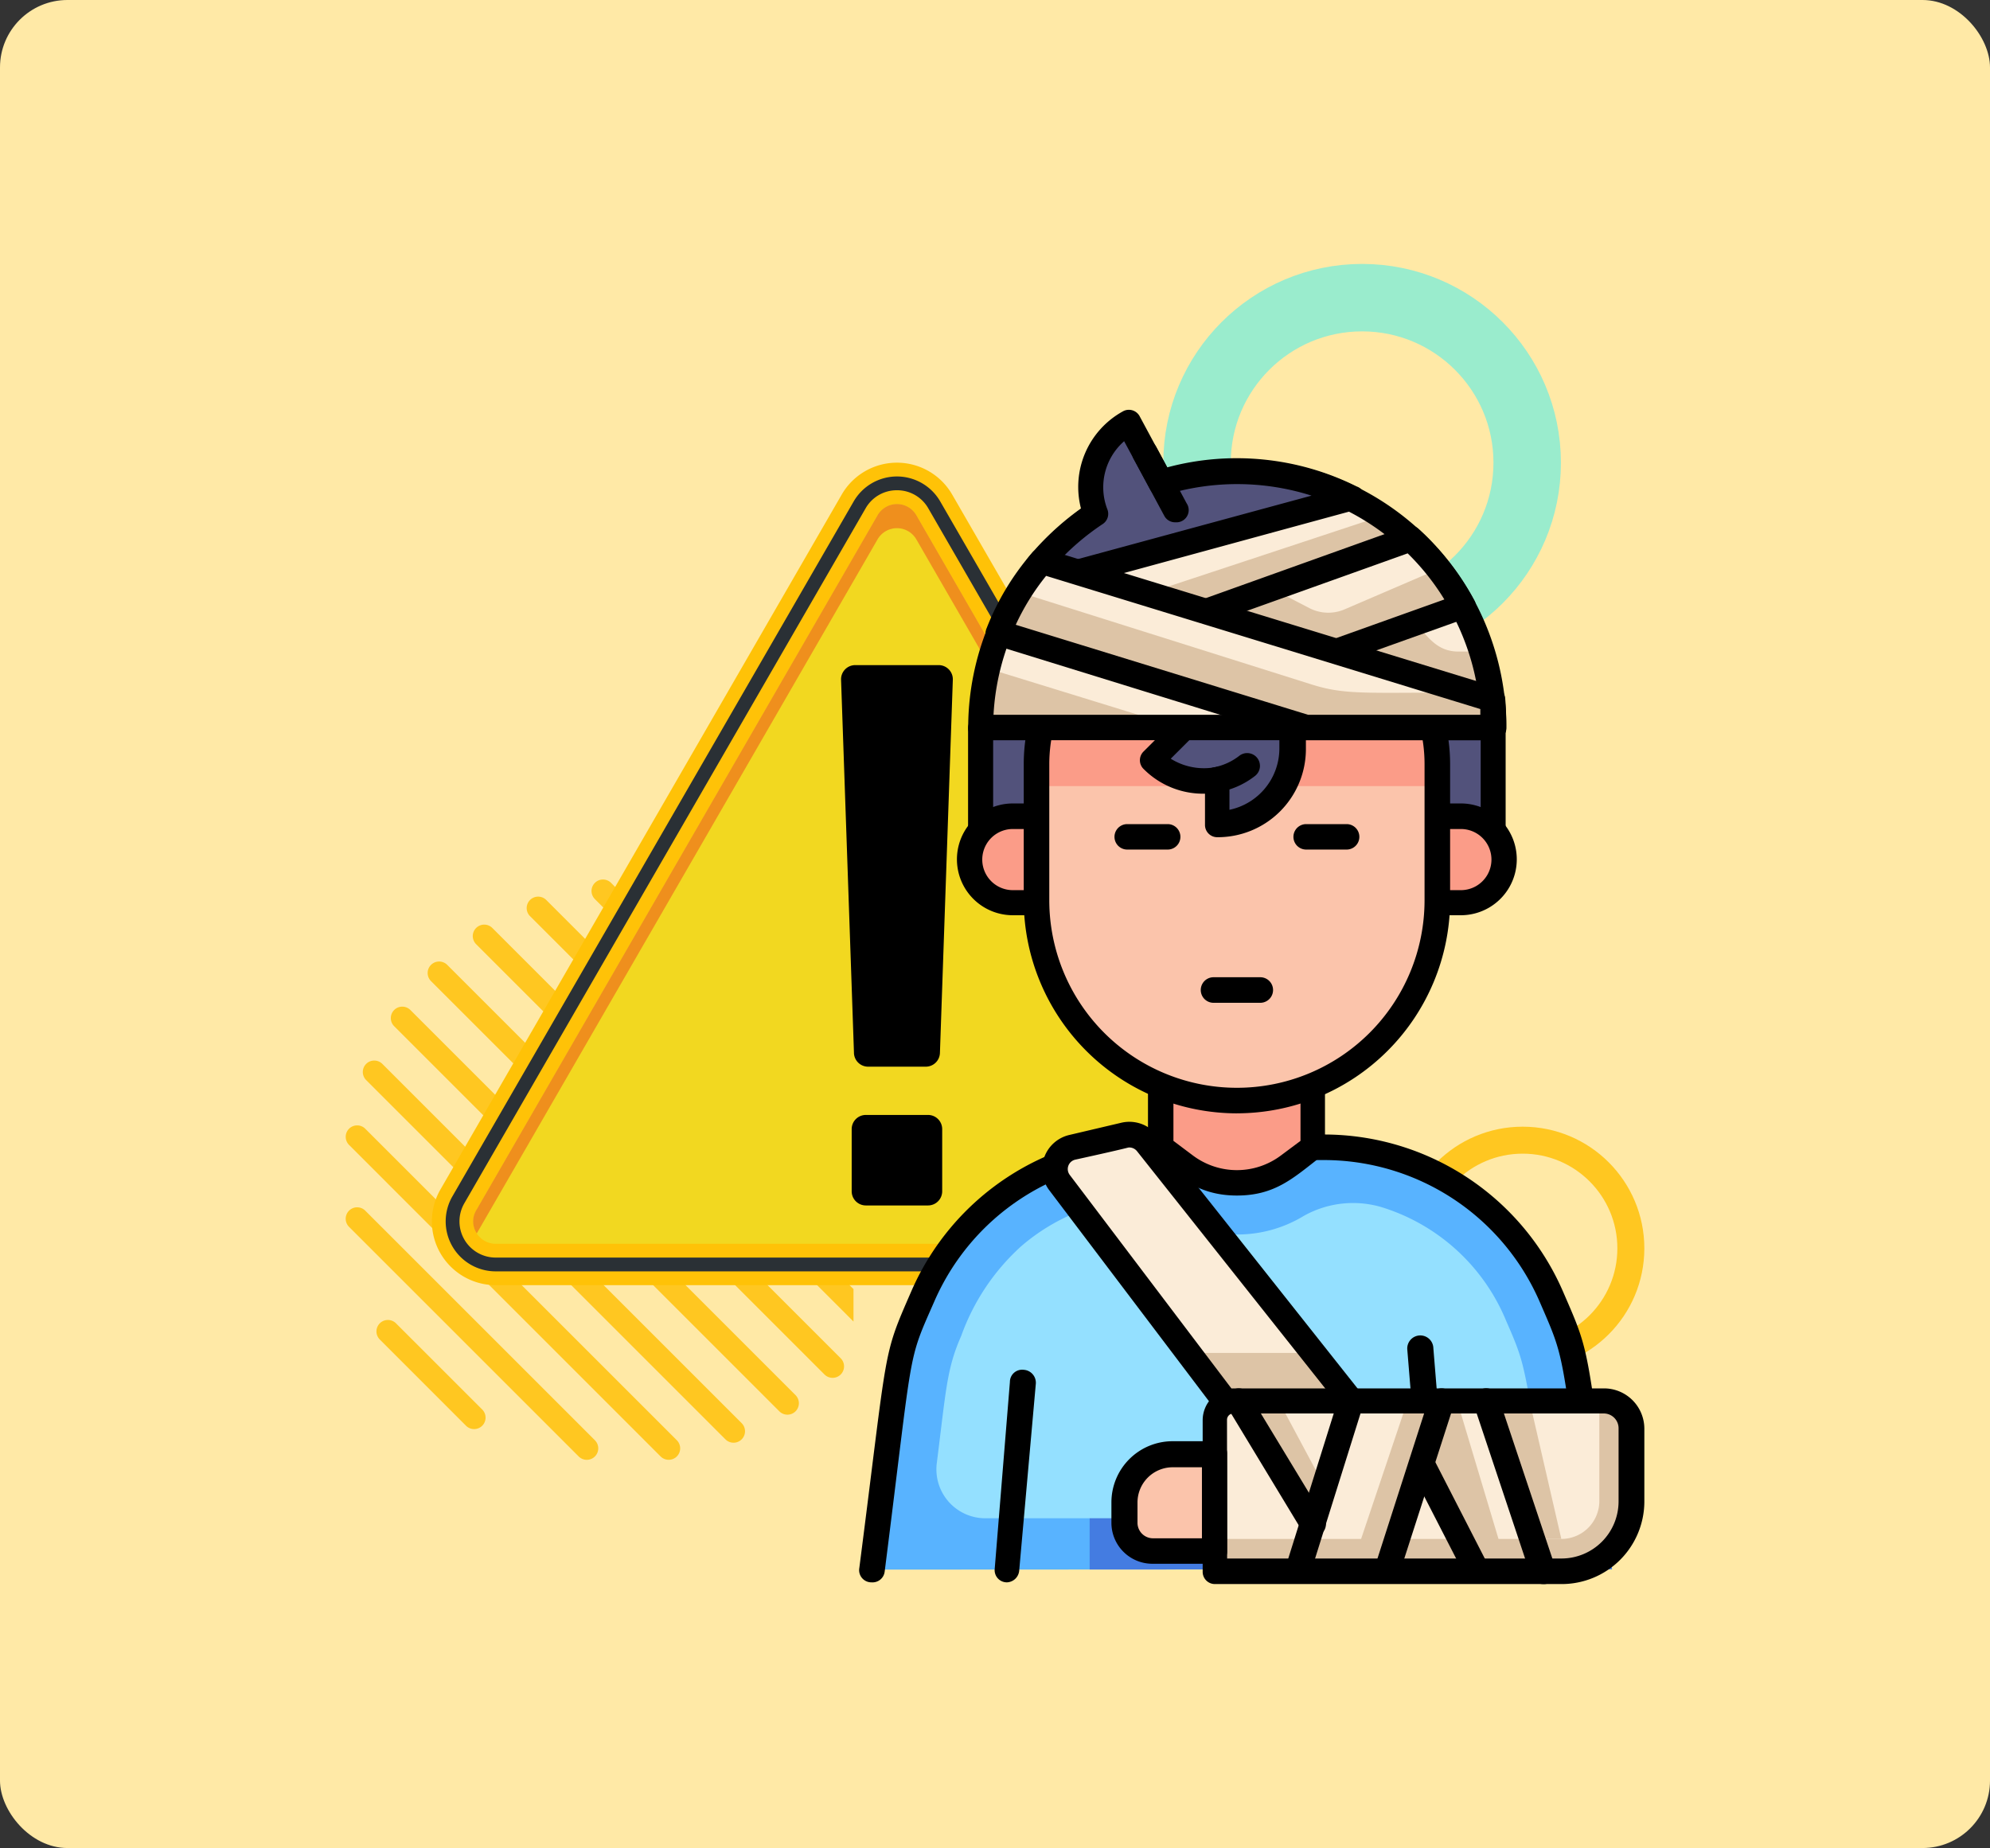 <svg xmlns="http://www.w3.org/2000/svg" xmlns:xlink="http://www.w3.org/1999/xlink" width="295" height="274" viewBox="0 0 295 274">
  <rect x="0" y="0" width="295" height="274" fill="#333333" stroke="none"/>
  <defs>
    <clipPath id="clip-path">
      <rect id="Rectángulo_34096" data-name="Rectángulo 34096" width="137.912" height="121.943" fill="none"/>
    </clipPath>
  </defs>
  <g id="Grupo_84391" data-name="Grupo 84391" transform="translate(-1125 -1401)">
    <rect id="Rectángulo_34237" data-name="Rectángulo 34237" width="295" height="274" rx="10" transform="translate(1125 1401)" fill="#ffe9a6"/>
    <g id="Grupo_84390" data-name="Grupo 84390" transform="translate(-55.758 -32.577)">
      <g id="Grupo_84386" data-name="Grupo 84386" transform="translate(1232 1472.708)">
        <g id="Elipse_4786" data-name="Elipse 4786" transform="translate(156.445 127.918)" fill="none" stroke="#ffc721" stroke-width="4">
          <ellipse cx="18.036" cy="18.036" rx="18.036" ry="18.036" stroke="none"/>
          <ellipse cx="18.036" cy="18.036" rx="16.036" ry="16.036" fill="none"/>
        </g>
        <g id="Grupo_84385" data-name="Grupo 84385" transform="translate(0 0)">
          <g id="Grupo_84219" data-name="Grupo 84219">
            <g id="Grupo_80147" data-name="Grupo 80147" transform="translate(75.281 91.276) rotate(90)">
              <g id="Grupo_80123" data-name="Grupo 80123" transform="translate(48.592 37.838)">
                <path id="Trazado_113537" data-name="Trazado 113537" d="M34.54.5.5,34.539a1.7,1.7,0,0,0,0,2.4h0a1.7,1.7,0,0,0,2.406,0L36.945,2.9a1.7,1.7,0,0,0,0-2.405h0A1.7,1.7,0,0,0,34.54.5Z" transform="translate(0 0)" fill="#ffc721"/>
              </g>
              <g id="Grupo_80124" data-name="Grupo 80124" transform="translate(65.296 54.543)">
                <path id="Trazado_113538" data-name="Trazado 113538" d="M13.278.5.5,13.278a1.7,1.7,0,0,0,0,2.4h0a1.7,1.7,0,0,0,2.4,0L15.684,2.9a1.7,1.7,0,0,0,0-2.405h0A1.7,1.7,0,0,0,13.278.5Z" fill="#ffc721"/>
              </g>
              <g id="Grupo_80125" data-name="Grupo 80125" transform="translate(36.445 25.692)">
                <path id="Trazado_113539" data-name="Trazado 113539" d="M46.686.5.5,46.686a1.7,1.7,0,0,0,0,2.4h0a1.7,1.7,0,0,0,2.4,0L49.092,2.9a1.7,1.7,0,0,0,0-2.4h0A1.7,1.7,0,0,0,46.686.5Z" transform="translate(0 0)" fill="#ffc721"/>
              </g>
              <g id="Grupo_80126" data-name="Grupo 80126" transform="translate(26.833 16.08)">
                <path id="Trazado_113540" data-name="Trazado 113540" d="M53.764.5.5,53.763a1.7,1.7,0,0,0,0,2.4h0a1.7,1.7,0,0,0,2.4,0L56.169,2.9a1.7,1.7,0,0,0,0-2.4h0A1.7,1.7,0,0,0,53.764.5Z" transform="translate(0)" fill="#ffc721"/>
              </g>
              <g id="Grupo_80127" data-name="Grupo 80127" transform="translate(18.844 8.092)">
                <path id="Trazado_113541" data-name="Trazado 113541" d="M57.6.5.5,57.594A1.7,1.7,0,0,0,.5,60h0a1.7,1.7,0,0,0,2.4,0L60,2.9A1.7,1.7,0,0,0,60,.5h0A1.7,1.7,0,0,0,57.6.5Z" transform="translate(0 0)" fill="#ffc721"/>
              </g>
              <g id="Grupo_80128" data-name="Grupo 80128" transform="translate(12.153 1.4)">
                <path id="Trazado_113542" data-name="Trazado 113542" d="M58.824.5.5,58.823a1.7,1.7,0,0,0,0,2.406h0a1.7,1.7,0,0,0,2.406,0L61.229,2.9a1.7,1.7,0,0,0,0-2.405h0A1.7,1.7,0,0,0,58.824.5Z" transform="translate(0 0)" fill="#ffc721"/>
              </g>
              <g id="Grupo_80129" data-name="Grupo 80129" transform="translate(6.687 0)">
                <path id="Trazado_113543" data-name="Trazado 113543" d="M58.845,0h-4.81L.5,53.531a1.7,1.7,0,0,0,1.2,2.908,1.714,1.714,0,0,0,1.2-.5Z" fill="#ffc721"/>
              </g>
              <g id="Grupo_80130" data-name="Grupo 80130" transform="translate(2.53 0)">
                <path id="Trazado_113544" data-name="Trazado 113544" d="M50.854,0H46.045L.5,45.547a1.7,1.7,0,0,0,1.2,2.9,1.672,1.672,0,0,0,1.2-.5Z" fill="#ffc721"/>
              </g>
              <g id="Grupo_80131" data-name="Grupo 80131" transform="translate(0 0)">
                <path id="Trazado_113545" data-name="Trazado 113545" d="M41.235,0H36.426L.5,35.928a1.7,1.7,0,0,0,1.2,2.908,1.716,1.716,0,0,0,1.2-.5Z" fill="#ffc721"/>
              </g>
              <g id="Grupo_80132" data-name="Grupo 80132">
                <path id="Trazado_113546" data-name="Trazado 113546" d="M29.087,0h-4.8L.5,23.789a1.7,1.7,0,0,0,1.2,2.9,1.716,1.716,0,0,0,1.2-.5Z" fill="#ffc721"/>
              </g>
              <g id="Grupo_80133" data-name="Grupo 80133" transform="translate(4.553 0)">
                <path id="Trazado_113547" data-name="Trazado 113547" d="M12.385,0h-4.8L.5,7.081a1.7,1.7,0,0,0,1.2,2.9,1.681,1.681,0,0,0,1.2-.5Z" transform="translate(0)" fill="#ffc721"/>
              </g>
            </g>
            <g id="Elipse_4718" data-name="Elipse 4718" transform="translate(121.21)" fill="none" stroke="#9aeccd" stroke-width="10">
              <ellipse cx="29.47" cy="29.47" rx="29.47" ry="29.47" stroke="none"/>
              <ellipse cx="29.47" cy="29.47" rx="24.47" ry="24.47" fill="none"/>
            </g>
            <g id="Grupo_84218" data-name="Grupo 84218" transform="translate(12.767 29.469)">
              <g id="Grupo_84217" data-name="Grupo 84217" clip-path="url(#clip-path)">
                <path id="Trazado_115304" data-name="Trazado 115304" d="M60.769,4.726,1.28,107.764a9.453,9.453,0,0,0,8.187,14.18H128.445a9.45,9.45,0,0,0,8.187-14.18L77.142,4.726a9.453,9.453,0,0,0-16.373,0" transform="translate(0 0)" fill="#ffc207"/>
                <path id="Trazado_115305" data-name="Trazado 115305" d="M72.171,8.132a3.32,3.32,0,0,0-5.75,0L6.931,111.17a3.321,3.321,0,0,0,2.875,4.981H128.785a3.242,3.242,0,0,0,2.554-1.194,3.28,3.28,0,0,0,.322-3.787Z" transform="translate(-0.339 -0.34)" fill="#f2d820"/>
                <path id="Trazado_115306" data-name="Trazado 115306" d="M7.009,114.613,66.42,11.711a3.32,3.32,0,0,1,5.75,0l59.413,102.906a3.246,3.246,0,0,0,.076-3.446L72.171,8.132a3.32,3.32,0,0,0-5.75,0L6.931,111.17a3.213,3.213,0,0,0,0,3.321c.022.038.052.081.078.122" transform="translate(-0.339 -0.34)" fill="#ef8f1d"/>
                <path id="Trazado_115307" data-name="Trazado 115307" d="M128.559,120.012H9.58A7.409,7.409,0,0,1,3.164,108.9L62.652,5.862a7.41,7.41,0,0,1,12.834,0L134.976,108.9a7.374,7.374,0,0,1-.7,8.422,7.26,7.26,0,0,1-5.716,2.691M69.07,4.2a5.311,5.311,0,0,0-4.647,2.682L4.935,109.921a5.365,5.365,0,0,0,4.645,8.047H128.559a5.252,5.252,0,0,0,4.135-1.942,5.345,5.345,0,0,0,.511-6.1L73.716,6.883A5.311,5.311,0,0,0,69.07,4.2" transform="translate(-0.113 -0.113)" fill="#2a3035"/>
                <path id="Trazado_115308" data-name="Trazado 115308" d="M76.9,99.906H67.682a4.141,4.141,0,0,0-4.143,4.143v9.219a4.144,4.144,0,0,0,4.143,4.142H76.9a4.144,4.144,0,0,0,4.143-4.142v-9.219A4.143,4.143,0,0,0,76.9,99.906" transform="translate(-3.335 -5.243)" fill="#f2d820"/>
                <path id="Trazado_115309" data-name="Trazado 115309" d="M65.179,92.1h0a4.138,4.138,0,0,0,2.749,1.044h8.549a4.125,4.125,0,0,0,4.14-4L82.53,33.8a4.14,4.14,0,0,0-4.14-4.284H66.017A4.14,4.14,0,0,0,61.878,33.8l1.913,55.341A4.153,4.153,0,0,0,65.179,92.1" transform="translate(-3.247 -1.549)" fill="#f2d820"/>
                <path id="Trazado_115310" data-name="Trazado 115310" d="M65.946,89.189,64.033,33.847a2.1,2.1,0,0,1,2.1-2.171H78.5a2.1,2.1,0,0,1,2.1,2.171L78.688,89.189a2.1,2.1,0,0,1-2.1,2.025H68.043a2.1,2.1,0,0,1-2.1-2.025m1.761,22.6h9.219a2.1,2.1,0,0,0,2.1-2.1v-9.219a2.1,2.1,0,0,0-2.1-2.1H67.707a2.1,2.1,0,0,0-2.1,2.1v9.219a2.1,2.1,0,0,0,2.1,2.1" transform="translate(-3.361 -1.662)"/>
              </g>
            </g>
          </g>
          <g id="Patient_Accident" data-name="Patient Accident" transform="translate(76.116 21.629)">
            <path id="Trazado_113670" data-name="Trazado 113670" d="M120.527,100.868c-5.984-32.856-5.73-32.874-7.779-37.57L111.5,60.415A36.754,36.754,0,0,0,77.772,38.294H52.042A36.808,36.808,0,0,0,18.316,60.415c-4.279,9.846-3.282,7.253-7.561,40.507Z" transform="translate(-8.912 71.04)" fill="#58b3ff"/>
            <path id="Trazado_113671" data-name="Trazado 113671" d="M22.082,53.007V73.623l77.443-.036-3.735-20.58Z" transform="translate(12.091 98.322)" fill="#447ce1"/>
            <path id="Trazado_113672" data-name="Trazado 113672" d="M96.586,87.981H21.319a7.253,7.253,0,0,1-7.144-8.123c1.378-10.879,1.469-14.034,3.626-18.912a32.8,32.8,0,0,1,8.885-13.291,29.574,29.574,0,0,1,10.77-5.929,14.977,14.977,0,0,1,11.514,1.432,18.857,18.857,0,0,0,19.6,0A14.923,14.923,0,0,1,79.941,41.8a29.3,29.3,0,0,1,18.676,16.99c2.811,6.383,2.448,6.183,5.1,20.743a7.253,7.253,0,0,1-7.126,8.45Z" transform="translate(-2.668 76.367)" fill="#94e0ff"/>
            <path id="Trazado_113673" data-name="Trazado 113673" d="M11.952,104.034a1.813,1.813,0,0,1-1.813-2.14c4.334-33.617,3.373-31.06,7.706-41.015A38.64,38.64,0,0,1,53.239,37.633h25.73a38.64,38.64,0,0,1,35.467,23.245c4.207,9.683,3.3,7.253,7.706,38.948a1.9,1.9,0,0,1-3.753.526c-4.406-31.623-3.463-28.848-7.416-37.969a34.886,34.886,0,0,0-32-20.961H53.239A34.868,34.868,0,0,0,21.254,62.384c-4.062,9.266-3.046,6.02-7.362,40.09a1.813,1.813,0,0,1-1.94,1.559Z" transform="translate(-10.109 69.815)"/>
            <path id="Trazado_113674" data-name="Trazado 113674" d="M20.016,50.542l-2.267,27.67" transform="translate(4.057 93.751)" fill="#fff"/>
            <path id="Trazado_113675" data-name="Trazado 113675" d="M18.976,81.378a1.813,1.813,0,0,1-1.813-2.049l2.248-27.652a1.813,1.813,0,0,1,2.031-1.813,1.922,1.922,0,0,1,1.813,2.049L20.789,79.638A1.9,1.9,0,0,1,18.976,81.378Z" transform="translate(2.94 92.471)"/>
            <path id="Trazado_113676" data-name="Trazado 113676" d="M41.881,81.468l-2.665-32.71" transform="translate(43.86 90.441)" fill="#fff"/>
            <path id="Trazado_113677" data-name="Trazado 113677" d="M43.067,84.588a1.813,1.813,0,0,1-1.813-1.813L38.589,50.137a1.935,1.935,0,1,1,3.862-.218l2.665,32.638a1.813,1.813,0,0,1-2.049,2.031Z" transform="translate(42.673 89.206)"/>
            <path id="Trazado_113678" data-name="Trazado 113678" d="M16.4,16.492H92.467V37.108H16.4Z" transform="translate(1.56 30.613)" fill="#52527b"/>
            <path id="Trazado_113679" data-name="Trazado 113679" d="M93.645,40.125H17.581a1.813,1.813,0,0,1-1.813-1.813V17.7a1.813,1.813,0,0,1,1.813-1.813H93.645A1.813,1.813,0,0,1,95.458,17.7V38.239a1.813,1.813,0,0,1-1.813,1.886ZM19.485,36.353H91.759V19.508H19.485Z" transform="translate(0.382 29.482)"/>
            <path id="Trazado_113680" data-name="Trazado 113680" d="M88.669,33.9H22.251a6.4,6.4,0,0,1,0-12.8H88.669a6.4,6.4,0,0,1,0,12.8Z" transform="translate(0.535 39.153)" fill="#fb9c88"/>
            <path id="Trazado_113681" data-name="Trazado 113681" d="M89.894,37.01H23.476a8.286,8.286,0,0,1,0-16.573H89.894a8.286,8.286,0,1,1,0,16.573ZM23.476,24.226a4.533,4.533,0,0,0,0,9.066H89.894a4.533,4.533,0,1,0,0-9.066Z" transform="translate(-0.69 37.928)"/>
            <path id="Trazado_113682" data-name="Trazado 113682" d="M48.311,48.9l-3.626,2.738a12.692,12.692,0,0,1-15.285,0L25.773,48.9V32.577H48.311Z" transform="translate(18.934 60.439)" fill="#fb9c88"/>
            <path id="Trazado_113683" data-name="Trazado 113683" d="M38.295,57.236c-5.657,0-8.522-2.72-12.421-5.639a1.813,1.813,0,0,1-.762-1.523V33.755a1.813,1.813,0,0,1,1.813-1.813H49.537a1.813,1.813,0,0,1,1.813,1.813V50.074a1.94,1.94,0,0,1-.762,1.523c-3.9,3.01-6.636,5.639-12.294,5.639Zm-9.411-8.105,2.9,2.176a10.879,10.879,0,0,0,13.019,0l2.919-2.176V35.677H28.884Z" transform="translate(17.709 59.261)"/>
            <path id="Trazado_113684" data-name="Trazado 113684" d="M49.037,84.205A29.719,29.719,0,0,1,19.319,54.486v-20.2A24.5,24.5,0,0,1,43.8,9.809h10.48a24.478,24.478,0,0,1,24.46,24.478v20.2a29.7,29.7,0,0,1-29.7,29.719Z" transform="translate(6.966 18.221)" fill="#fbc4ab"/>
            <path id="Trazado_113685" data-name="Trazado 113685" d="M78.738,37.569V34.287A24.478,24.478,0,0,0,54.277,9.809H43.8A24.478,24.478,0,0,0,19.319,34.287v3.282Z" transform="translate(6.966 18.221)" fill="#fb9c88"/>
            <path id="Trazado_113686" data-name="Trazado 113686" d="M50.262,87.316a31.641,31.641,0,0,1-31.6-31.6v-20.2A26.382,26.382,0,0,1,45.022,9.148H55.5A26.4,26.4,0,0,1,81.867,35.512v20.2a31.641,31.641,0,0,1-31.6,31.6Zm-5.24-74.342A22.593,22.593,0,0,0,22.448,35.512v20.2a27.815,27.815,0,1,0,55.63,0v-20.2A22.593,22.593,0,0,0,55.5,12.938Z" transform="translate(5.741 16.996)"/>
            <path id="Trazado_113687" data-name="Trazado 113687" d="M40.553,25.282h-6a1.886,1.886,0,1,1,0-3.772h6a1.886,1.886,0,0,1,0,3.772Z" transform="translate(31.715 39.919)"/>
            <path id="Trazado_113688" data-name="Trazado 113688" d="M31.259,25.282h-6a1.886,1.886,0,0,1,0-3.772h6a1.886,1.886,0,0,1,0,3.772Z" transform="translate(14.482 39.919)"/>
            <path id="Trazado_113689" data-name="Trazado 113689" d="M35.155,14.719l-9.846,9.828a10.716,10.716,0,0,0,9.7,2.956v6.655A11.169,11.169,0,0,0,46.179,22.988V14.719Z" transform="translate(18.075 27.327)" fill="#52527b"/>
            <path id="Trazado_113690" data-name="Trazado 113690" d="M36.155,37.233a1.813,1.813,0,0,1-1.813-1.813V30.778a12.421,12.421,0,0,1-9.066-3.626,1.813,1.813,0,0,1,0-2.665l9.846-9.846a1.813,1.813,0,0,1,1.342-.562H47.487a1.813,1.813,0,0,1,1.813,1.9V24.25A13.073,13.073,0,0,1,36.155,37.233Zm0-10.444A1.813,1.813,0,0,1,37.968,28.6v4.569a9.3,9.3,0,0,0,7.4-9.066v-6.31H37.08l-7.815,7.8a9.284,9.284,0,0,0,6.89,1.2Z" transform="translate(16.93 26.137)"/>
            <path id="Trazado_113691" data-name="Trazado 113691" d="M30.038,23.639a1.876,1.876,0,0,1-.345-3.735,8.867,8.867,0,0,0,3.626-1.686,1.893,1.893,0,0,1,2.321,2.992A12.094,12.094,0,0,1,30.038,23.639Z" transform="translate(23.046 33.076)"/>
            <path id="Trazado_113692" data-name="Trazado 113692" d="M92.455,39.932H16.409a38.078,38.078,0,0,1,76.046,0Z" transform="translate(1.571 7.245)" fill="#fbecd8"/>
            <path id="Trazado_113693" data-name="Trazado 113693" d="M34.87,15.291l11.8-4.225c1.995,2.248,3.282,4.225,6.4,4.225H56.52a34.977,34.977,0,0,1,1.469,7.072Z" transform="translate(35.803 20.554)" fill="#ddc4a6"/>
            <path id="Trazado_113694" data-name="Trazado 113694" d="M64.125,8.838,34.5,19.445,25.068,17l34.8-11.5A41.956,41.956,0,0,1,64.125,8.838Z" transform="translate(17.627 10.235)" fill="#ddc4a6"/>
            <path id="Trazado_113695" data-name="Trazado 113695" d="M46.146,22.265H16.409a37.625,37.625,0,0,1,1.034-8.849Z" transform="translate(1.571 24.912)" fill="#ddc4a6"/>
            <path id="Trazado_113696" data-name="Trazado 113696" d="M93.633,44.245H17.587a1.813,1.813,0,0,1-1.813-1.813,39.891,39.891,0,1,1,79.782,0,1.813,1.813,0,0,1-1.922,1.813ZM19.527,40.474H91.693a36.137,36.137,0,0,0-72.166,0Z" transform="translate(0.394 4.745)"/>
            <path id="Trazado_113697" data-name="Trazado 113697" d="M36.675,33.254H29.748a1.895,1.895,0,0,1,0-3.79h6.926a1.895,1.895,0,0,1,0,3.79Z" transform="translate(22.792 54.667)"/>
            <path id="Trazado_113698" data-name="Trazado 113698" d="M65.76,16.643,32.433,28.628,28.371,17.278,58,6.67a38.676,38.676,0,0,1,7.761,9.973Z" transform="translate(23.752 12.402)" fill="#fbecd8"/>
            <path id="Trazado_113699" data-name="Trazado 113699" d="M52.378,18.7l13.853-5A37.968,37.968,0,0,0,62.6,8.259L48.679,14.242a6.111,6.111,0,0,1-5.24-.2l-5.657-2.937L28.117,14.55l11.568,3.626,7.67,2.357,4.986-1.813Z" transform="translate(23.281 15.347)" fill="#ddc4a6"/>
            <path id="Trazado_113700" data-name="Trazado 113700" d="M33.705,31.747A1.922,1.922,0,0,1,31.892,30.5L27.831,19.182a1.813,1.813,0,0,1,1.142-2.448L58.583,6.127a1.813,1.813,0,0,1,1.9.381A39.347,39.347,0,0,1,68.7,17.042a1.813,1.813,0,0,1-1.034,2.647C32.074,32.382,34.2,31.747,33.705,31.747ZM32.074,19.689l2.792,7.779c65.475-23.427-4.007,1.469,29.41-10.517a35.54,35.54,0,0,0-5.44-6.836Z" transform="translate(22.48 11.169)"/>
            <path id="Trazado_113701" data-name="Trazado 113701" d="M37.618,9.574,32.94.635a10.879,10.879,0,0,0-4.95,13.472,38.531,38.531,0,0,0-8.595,7.833l.653,2.339L65.813,11.859a37.86,37.86,0,0,0-28.2-2.285Z" transform="translate(7.108 1.212)" fill="#52527b"/>
            <path id="Trazado_113702" data-name="Trazado 113702" d="M21.225,27.438a1.813,1.813,0,0,1-1.813-1.4c-.888-3.282-1.106-3.046.381-4.823a41.287,41.287,0,0,1,7.253-6.6A12.783,12.783,0,0,1,33.229.239a1.813,1.813,0,0,1,2.557.78l4.043,7.507a39.782,39.782,0,0,1,28.087,2.829,1.813,1.813,0,0,1-.345,3.518C18.506,28.254,21.606,27.438,21.225,27.438ZM33.446,4.646a9.066,9.066,0,0,0-2.5,10.063,1.813,1.813,0,0,1-.725,2.248,37.117,37.117,0,0,0-7.035,6.092L61.225,12.714a36.409,36.409,0,0,0-21.759-.091,1.813,1.813,0,0,1-2.212-.925Z" transform="translate(5.839 0.012)"/>
            <path id="Trazado_113703" data-name="Trazado 113703" d="M67.259,81.006,33.841,38.939A3.264,3.264,0,0,0,30.5,37.761L22.8,39.574a3.3,3.3,0,0,0-1.813,5.2l32.438,42.9Z" transform="translate(8.799 69.887)" fill="#fbecd8"/>
            <path id="Trazado_113704" data-name="Trazado 113704" d="M27.209,48.979,40.626,66.713,54.461,60.04,45.685,48.979Z" transform="translate(21.597 90.853)" fill="#ddc4a6"/>
            <path id="Trazado_113705" data-name="Trazado 113705" d="M54.7,90.876a1.813,1.813,0,0,1-1.5-.762L20.665,47.123a5.2,5.2,0,0,1,2.974-8.2l7.706-1.813A5.2,5.2,0,0,1,36.6,38.927L70.021,81.121A1.9,1.9,0,0,1,69.35,84C54.282,91.293,55.315,90.876,54.7,90.876Zm-22.176-50.1c-.254,0,.236,0-8.033,1.813a1.432,1.432,0,0,0-.8,2.248l31.568,41.7,10.317-4.986L33.647,41.3A1.469,1.469,0,0,0,32.523,40.777Z" transform="translate(7.524 68.594)"/>
            <path id="Trazado_113706" data-name="Trazado 113706" d="M90.712,32.573H62.97L17.349,18.466a36.573,36.573,0,0,1,6.4-10.607L90.476,28.311a39.619,39.619,0,0,1,.236,4.261Z" transform="translate(3.315 14.605)" fill="#fbecd8"/>
            <path id="Trazado_113707" data-name="Trazado 113707" d="M90.712,29.592H62.97L17.349,15.485a37.316,37.316,0,0,1,3.064-6.02L63.7,23.119c5.131,1.614,7.924,1.215,23.572,1.215l3.264,1A39.62,39.62,0,0,1,90.712,29.592Z" transform="translate(3.315 17.585)" fill="#ddc4a6"/>
            <path id="Trazado_113708" data-name="Trazado 113708" d="M91.959,35.635h-28.3L18.034,21.528a1.813,1.813,0,0,1-1.2-2.5A38.4,38.4,0,0,1,23.565,7.856a1.813,1.813,0,0,1,1.976-.58L92.376,27.765a1.922,1.922,0,0,1,1.324,1.6,40.25,40.25,0,0,1,.145,4.461,1.813,1.813,0,0,1-1.886,1.813Zm-27.47-3.771h25.53v-.852L25.65,11.265a34.651,34.651,0,0,0-4.5,7.253Z" transform="translate(2.068 13.356)"/>
            <path id="Trazado_113709" data-name="Trazado 113709" d="M30.667,13.686a1.813,1.813,0,0,1-1.668-1L24.538,4.4a1.9,1.9,0,1,1,3.336-1.813l4.461,8.286a1.813,1.813,0,0,1-1.668,2.81Z" transform="translate(16.217 2.993)"/>
            <path id="Trazado_113710" data-name="Trazado 113710" d="M31.344,51.457H86.285a4.08,4.08,0,0,1,4.08,4.08V66.416A10.335,10.335,0,0,1,80.029,76.751H28.588V54.376a2.829,2.829,0,0,1,2.756-2.919Z" transform="translate(24.152 95.447)" fill="#fbecd8"/>
            <path id="Trazado_113711" data-name="Trazado 113711" d="M49.126,51.489l4.7,20.417H49.507L42.671,51.489Z" transform="translate(50.268 95.506)" fill="#ddc4a6"/>
            <path id="Trazado_113712" data-name="Trazado 113712" d="M36.28,51.489l6.745,12.6-1.741,5.548L29.553,51.489Z" transform="translate(25.943 95.506)" fill="#ddc4a6"/>
            <path id="Trazado_113713" data-name="Trazado 113713" d="M90.345,55.55V66.43A10.3,10.3,0,0,1,80.028,76.783H28.587V71.906h51.35a5.621,5.621,0,0,0,5.639-5.621v-14.8h.707a4.062,4.062,0,0,1,4.062,4.062Z" transform="translate(24.153 95.506)" fill="#ddc4a6"/>
            <path id="Trazado_113714" data-name="Trazado 113714" d="M44.343,51.336l7.616,25.421-4.479.236-8.087-15.63,2.756-10.027Z" transform="translate(44.19 95.224)" fill="#ddc4a6"/>
            <path id="Trazado_113715" data-name="Trazado 113715" d="M35.651,76.4l8.377-24.914h5.059L41.073,76.4Z" transform="translate(37.251 95.506)" fill="#ddc4a6"/>
            <path id="Trazado_113716" data-name="Trazado 113716" d="M81.206,79.833H29.765a1.813,1.813,0,0,1-1.813-1.813V55.554a4.732,4.732,0,0,1,4.569-4.733H87.462a5.984,5.984,0,0,1,5.965,5.966V67.667A12.257,12.257,0,0,1,81.206,79.833Zm-49.628-3.79H81.206a8.468,8.468,0,0,0,8.4-8.45V56.715a2.194,2.194,0,0,0-2.194-2.176H32.521a.943.943,0,0,0-.961.943Z" transform="translate(22.975 94.27)"/>
            <path id="Trazado_113717" data-name="Trazado 113717" d="M30.951,54.259h6.364V68.565H28.05a4.17,4.17,0,0,1-4.17-4.17V61.348a7.09,7.09,0,0,1,7.072-7.09Z" transform="translate(15.424 100.642)" fill="#fbc4ab"/>
            <g id="Grupo_80312" data-name="Grupo 80312" transform="translate(37.4 145.073)">
              <path id="Trazado_113718" data-name="Trazado 113718" d="M38.553,71.735H29.287a6.074,6.074,0,0,1-6.074-6.056V62.632a9.066,9.066,0,0,1,9.066-9.066h6.274a1.813,1.813,0,0,1,1.813,1.813V69.849a1.813,1.813,0,0,1-1.813,1.886ZM32.279,57.428a5.222,5.222,0,0,0-5.2,5.2v3.046a2.3,2.3,0,0,0,2.3,2.285h7.253V57.428Z" transform="translate(-23.213 -45.715)"/>
              <path id="Trazado_113719" data-name="Trazado 113719" d="M34.173,79.534a1.813,1.813,0,0,1-1.813-2.448l7.815-24.932a1.813,1.813,0,0,1,2.357-1.233A1.9,1.9,0,0,1,43.783,53.3l-7.8,24.914a1.813,1.813,0,0,1-1.813,1.324Z" transform="translate(-6.467 -50.813)"/>
              <path id="Trazado_113720" data-name="Trazado 113720" d="M38.809,79.529A1.813,1.813,0,0,1,37,77.063L45.01,52.15a1.9,1.9,0,0,1,3.626,1.142L40.6,78.224a1.813,1.813,0,0,1-1.8,1.306Z" transform="translate(2.115 -50.808)"/>
              <path id="Trazado_113721" data-name="Trazado 113721" d="M48.185,72.683A1.813,1.813,0,0,1,46.5,71.667L38.937,56.944a1.894,1.894,0,1,1,3.373-1.723l7.561,14.741a1.813,1.813,0,0,1-1.686,2.72Z" transform="translate(5.559 -44.56)"/>
              <path id="Trazado_113722" data-name="Trazado 113722" d="M52.334,79.845a1.922,1.922,0,0,1-1.813-1.287L42.107,53.336a1.912,1.912,0,1,1,3.626-1.215l8.431,25.24a1.813,1.813,0,0,1-1.831,2.484Z" transform="translate(11.637 -50.815)"/>
              <path id="Trazado_113723" data-name="Trazado 113723" d="M42.035,72.767a1.922,1.922,0,0,1-1.632-.907L29.434,53.729a1.9,1.9,0,0,1,.635-2.611,1.813,1.813,0,0,1,2.593.653L43.649,69.9a1.813,1.813,0,0,1-1.614,2.865Z" transform="translate(-12.19 -50.81)"/>
            </g>
          </g>
        </g>
      </g>
    </g>
  </g>
</svg>
